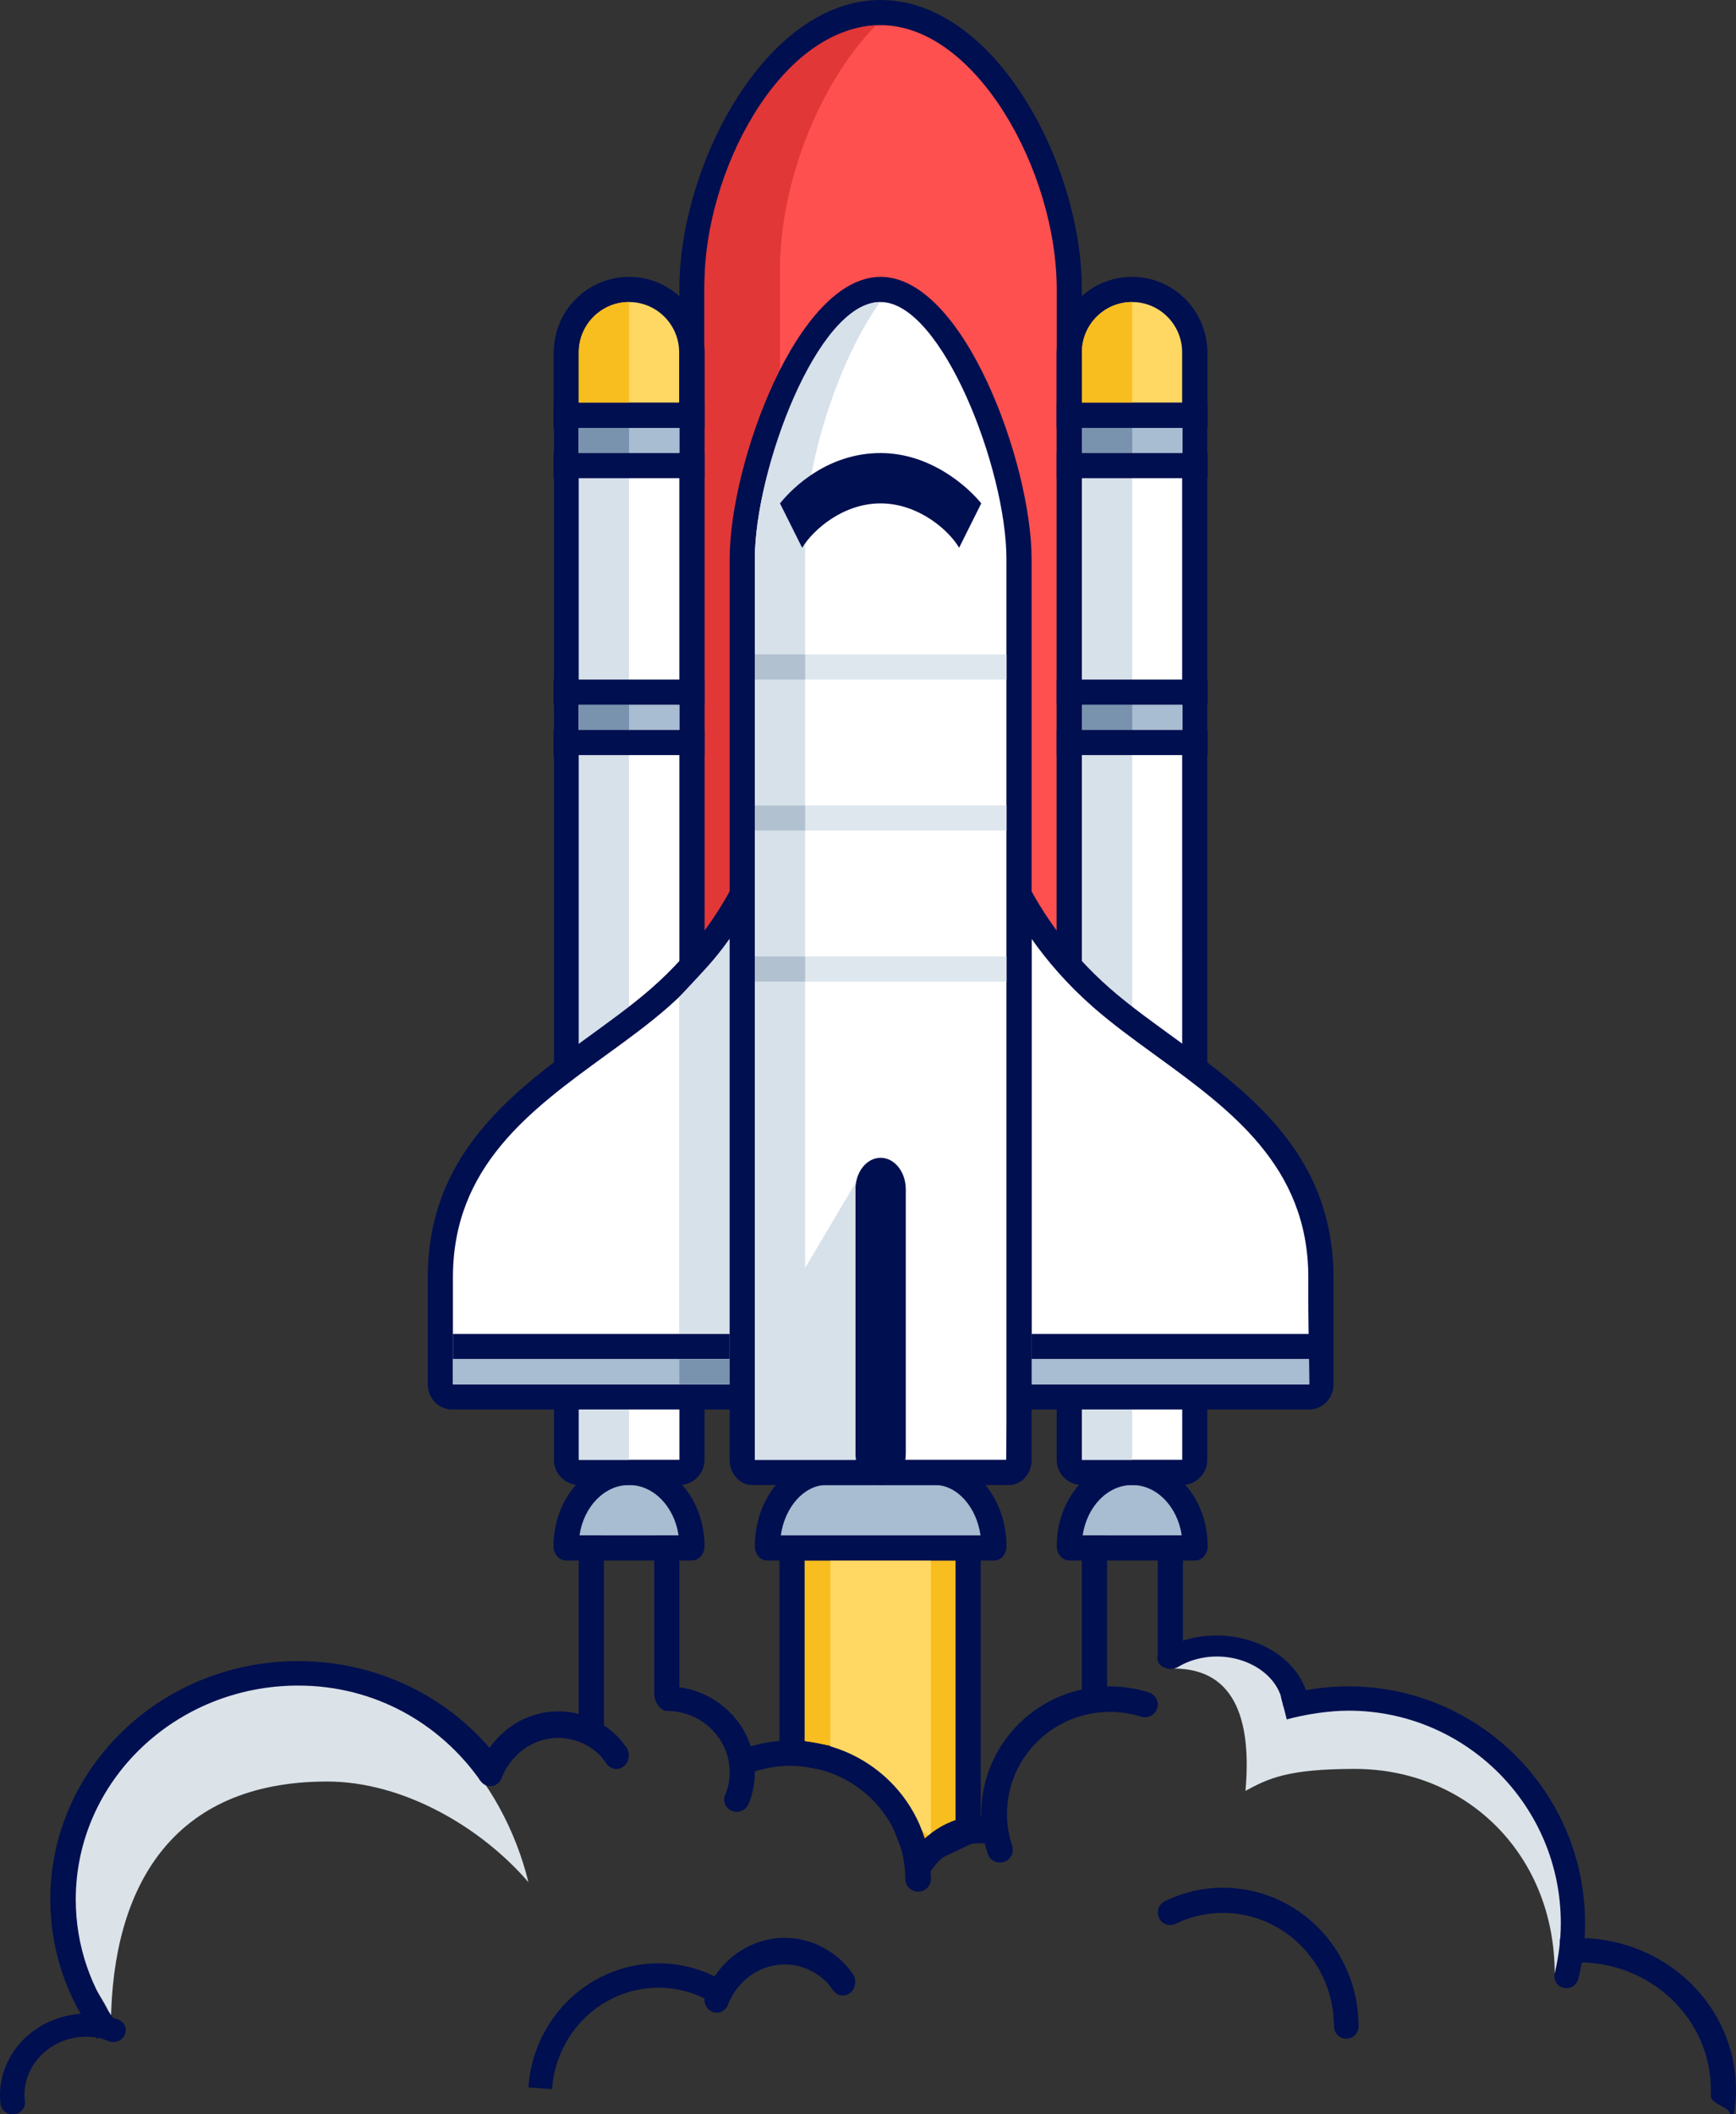 <?xml version="1.0" encoding="utf-8"?>
<!-- Generator: Adobe Illustrator 16.0.0, SVG Export Plug-In . SVG Version: 6.00 Build 0)  -->
<!DOCTYPE svg PUBLIC "-//W3C//DTD SVG 1.1//EN" "http://www.w3.org/Graphics/SVG/1.1/DTD/svg11.dtd">
<svg version="1.1" id="illustration_1_" xmlns="http://www.w3.org/2000/svg" xmlns:xlink="http://www.w3.org/1999/xlink" x="0px"
	 y="0px" width="69.003px" height="84px" viewBox="0 0 69.003 84" enable-background="new 0 0 69.003 84" xml:space="preserve">
<rect x="0" y="0" width="69.003" height="84" fill="#333333" stroke="none"/>
<g id="Ellipse_34">
	<g>
		<path fill-rule="evenodd" clip-rule="evenodd" fill="#DBE3E9" d="M12.142,66.781c-5.389,0-9.295,3.815-9.295,8.938
			c0,2.762,1.573,3.724,1.563,4.625c0.063-5.344,2.406-9.563,8.594-9.563c3.047,0,6.144,1.838,8,4
			C20.017,70.739,16.785,66.781,12.142,66.781z M46.663,66.294c0.002-0.002,0.003-0.003,0.004-0.005
			C46.629,66.29,46.585,66.294,46.663,66.294z M62.003,78.656c0.069,0.016,0.033-0.019-0.02-0.032
			C61.993,78.635,62.003,78.647,62.003,78.656z M53.707,67.875c-0.66,0-1.214,0.041-1.767,0.15
			c-0.298-1.668-1.688-2.932-3.364-2.932c-1.021,0-1.283,0.45-1.909,1.195c0.033-0.002,0.063-0.002-0.004,0.005
			c2.55,0,3.075,2.269,2.842,4.86c0.908-0.495,1.687-0.873,4.343-0.873c4.494,0,7.949,3.442,7.949,8.14
			c0,0.034,0.068,0.088,0.127,0.139c0.338-0.683,0.455-1.93,0.455-2.466C62.378,70.92,58.657,67.875,53.707,67.875z M61.878,78.656
			c0.024-0.043,0.068-0.042,0.105-0.032c-0.014-0.02-0.033-0.041-0.061-0.064C61.909,78.591,61.895,78.627,61.878,78.656z"/>
	</g>
</g>
<g>
	<polygon fill-rule="evenodd" clip-rule="evenodd" fill="#F8BD1E" points="35.265,70.662 34.685,70.186 31.482,69.591 31.482,61.5 
		38.482,61.5 38.482,72.763 36.468,73.724 	"/>
	<path fill="#000F50" d="M37.982,62v9v1.447l-1.245,0.594l-0.959-2.44l-0.095-0.242l-0.2-0.165l-0.38-0.313l-0.199-0.164
		L34.65,69.67l-2.668-0.495V62H37.982 M38.982,61h-8v9.007l3.485,0.646l0.38,0.313l1.352,3.44l2.783-1.328V71V61L38.982,61z"/>
</g>
<polygon fill-rule="evenodd" clip-rule="evenodd" fill="#FFD863" points="37.003,62 33.003,62 33.003,70 37.003,73 "/>
<g>
	<path fill-rule="evenodd" clip-rule="evenodd" fill="#A8BCD2" d="M22.503,61.5c0-1.687,1.122-3,2.5-3s2.5,1.313,2.5,2.929V61.5
		H22.503z"/>
	<path fill="#000F50" d="M25.003,59c0.982,0,1.802,0.864,1.969,2h-3.938C23.202,59.864,24.021,59,25.003,59 M25.003,58
		c-1.657,0-3,1.535-3,3.429c0,0.315,0.224,0.571,0.5,0.571h5c0.276,0,0.5-0.256,0.5-0.571C28.003,59.535,26.66,58,25.003,58
		L25.003,58z"/>
</g>
<g>
	<path fill-rule="evenodd" clip-rule="evenodd" fill="#A8BCD2" d="M42.503,61.5c0-1.687,1.121-3,2.5-3s2.5,1.313,2.5,2.929V61.5
		H42.503z"/>
	<path fill="#000F50" d="M45.003,59c0.982,0,1.802,0.864,1.969,2h-3.938C43.202,59.864,44.021,59,45.003,59 M45.003,58
		c-1.657,0-3,1.535-3,3.429c0,0.315,0.224,0.571,0.5,0.571h5c0.276,0,0.5-0.256,0.5-0.571C48.003,59.535,46.661,58,45.003,58
		L45.003,58z"/>
</g>
<g>
	<path fill-rule="evenodd" clip-rule="evenodd" fill="#A8BCD2" d="M30.477,61.5c0.026-1.687,1.077-3,2.368-3h4.316
		c1.291,0,2.342,1.313,2.342,2.929L39.53,61.5H30.477z"/>
	<path fill="#000F50" d="M37.162,59c0.888,0,1.653,0.88,1.812,2h-7.939c0.159-1.12,0.924-2,1.812-2H37.162 M37.162,58h-4.316
		c-1.569,0-2.842,1.535-2.842,3.429c0,0.315,0.212,0.571,0.474,0.571h9.053c0.262,0,0.474-0.256,0.474-0.571
		C40.003,59.535,38.731,58,37.162,58L37.162,58z"/>
</g>
<g>
	<path fill-rule="evenodd" clip-rule="evenodd" fill="#FF5050" d="M27.503,55.5v-44c0-4.952,3.461-11,7.5-11s7.5,6.048,7.5,11v44
		H27.503z"/>
	<path fill="#000F50" d="M35.003,1c3.77,0,7,5.773,7,10.5V55h-14V11.5C28.003,6.773,31.233,1,35.003,1 M35.003,0
		c-4.545,0-8,6.529-8,11.5V56h16V11.5C43.003,6.529,39.548,0,35.003,0L35.003,0z"/>
</g>
<path fill-rule="evenodd" clip-rule="evenodd" fill="#E23737" d="M31.003,10.697v40.295h-3V11.259
	c0-4.369,2.932-10.074,6.816-10.251C32.503,3.366,31.003,7.369,31.003,10.697z"/>
<g>
	<path fill-rule="evenodd" clip-rule="evenodd" fill="#FFFFFF" d="M23.016,58.5c-0.274,0-0.497-0.225-0.497-0.5V14
		c0-0.139,0.011-0.225,0.022-0.276c0.152,0.022,0.39,0.109,0.62,0.193c0.508,0.186,1.14,0.417,1.851,0.417
		c0.71,0,1.343-0.231,1.85-0.417c0.234-0.085,0.475-0.173,0.62-0.194c0.011,0.051,0.022,0.138,0.022,0.278v44
		c0,0.275-0.223,0.5-0.497,0.5H23.016z"/>
	<path fill="#000F50" d="M23.019,14.397c0.513,0.188,1.208,0.436,1.992,0.436c0.784,0,1.479-0.249,1.992-0.436L27.006,58h-3.987
		V14.397 M27.537,13.218c-0.531,0-1.464,0.616-2.526,0.616s-1.995-0.616-2.526-0.616c-0.295,0-0.466,0.19-0.466,0.782v44
		c0,0.552,0.446,1,0.997,1h3.99c0.551,0,0.997-0.448,0.997-1V14C28.003,13.408,27.833,13.218,27.537,13.218L27.537,13.218z"/>
</g>
<g>
	<path fill-rule="evenodd" clip-rule="evenodd" fill="#FFFFFF" d="M43,58.5c-0.274,0-0.497-0.225-0.497-0.5V14
		c0-0.118,0.008-0.197,0.017-0.248c0.145,0.031,0.371,0.121,0.576,0.202c0.52,0.207,1.166,0.463,1.899,0.463s1.38-0.256,1.899-0.463
		c0.206-0.082,0.434-0.172,0.576-0.202c0.009,0.051,0.017,0.13,0.017,0.248v44c0,0.275-0.223,0.5-0.497,0.5H43z"/>
	<path fill="#000F50" d="M46.988,14.456L46.991,58h-3.987V14.456c0.521,0.205,1.21,0.461,1.992,0.461S46.467,14.661,46.988,14.456
		 M47.552,13.241c-0.525,0-1.474,0.676-2.557,0.676s-2.031-0.676-2.557-0.676c-0.276,0-0.436,0.188-0.436,0.759v44
		c0,0.552,0.446,1,0.997,1h3.99c0.551,0,0.997-0.448,0.997-1V14C47.988,13.429,47.829,13.241,47.552,13.241L47.552,13.241z"/>
</g>
<g>
	<path fill-rule="evenodd" clip-rule="evenodd" fill="#FFD863" d="M42.503,16.5V14c0-1.378,1.118-2.5,2.492-2.5
		s2.492,1.122,2.492,2.5v2.5H42.503z"/>
	<path fill="#000F50" d="M44.996,12c1.099,0,1.992,0.897,1.992,2v2h-3.984v-2C43.003,12.897,43.897,12,44.996,12 M44.996,11
		c-1.652,0-2.992,1.343-2.992,3v3h5.984v-3C47.988,12.343,46.648,11,44.996,11L44.996,11z"/>
</g>
<g>
	<path fill-rule="evenodd" clip-rule="evenodd" fill="#FFD863" d="M22.511,16.5V14c0-1.378,1.118-2.5,2.492-2.5
		s2.492,1.122,2.492,2.5v2.5H22.511z"/>
	<path fill="#000F50" d="M25.003,12c1.099,0,1.992,0.897,1.992,2v2h-3.984v-2C23.011,12.897,23.905,12,25.003,12 M25.003,11
		c-1.652,0-2.992,1.343-2.992,3v3h5.984v-3C27.996,12.343,26.656,11,25.003,11L25.003,11z"/>
</g>
<path fill-rule="evenodd" clip-rule="evenodd" fill="#F8BD1E" d="M43.003,14c0-1.104,0.896-2,2-2v4h-2V14z"/>
<path fill-rule="evenodd" clip-rule="evenodd" fill="#F8BD1E" d="M23.003,14c0-1.104,0.896-2,2-2v4h-2V14z"/>
<rect x="23.003" y="17" fill-rule="evenodd" clip-rule="evenodd" fill="#D7E1EA" width="2" height="25"/>
<rect x="43.003" y="17" fill-rule="evenodd" clip-rule="evenodd" fill="#D7E1EA" width="2" height="25"/>
<rect x="23.003" y="56" fill-rule="evenodd" clip-rule="evenodd" fill="#D7E1EA" width="2" height="2"/>
<rect x="43.003" y="56" fill-rule="evenodd" clip-rule="evenodd" fill="#D7E1EA" width="2" height="2"/>
<rect x="23.003" y="17" fill-rule="evenodd" clip-rule="evenodd" fill="#A8BCD2" width="4" height="1"/>
<rect x="23.003" y="28" fill-rule="evenodd" clip-rule="evenodd" fill="#A8BCD2" width="4" height="1"/>
<rect x="43.003" y="17" fill-rule="evenodd" clip-rule="evenodd" fill="#A8BCD2" width="4" height="1"/>
<rect x="43.003" y="28" fill-rule="evenodd" clip-rule="evenodd" fill="#A8BCD2" width="4" height="1"/>
<rect x="23.003" y="17" fill-rule="evenodd" clip-rule="evenodd" fill="#7992AE" width="2" height="1"/>
<rect x="23.003" y="28" fill-rule="evenodd" clip-rule="evenodd" fill="#7992AE" width="2" height="1"/>
<rect x="43.003" y="17" fill-rule="evenodd" clip-rule="evenodd" fill="#7992AE" width="2" height="1"/>
<rect x="43.003" y="28" fill-rule="evenodd" clip-rule="evenodd" fill="#7992AE" width="2" height="1"/>
<rect x="42.003" y="16" fill-rule="evenodd" clip-rule="evenodd" fill="#000F50" width="6" height="1"/>
<rect x="42.003" y="18" fill-rule="evenodd" clip-rule="evenodd" fill="#000F50" width="6" height="1"/>
<rect x="42.003" y="27" fill-rule="evenodd" clip-rule="evenodd" fill="#000F50" width="6" height="1"/>
<rect x="42.003" y="29" fill-rule="evenodd" clip-rule="evenodd" fill="#000F50" width="6" height="1"/>
<rect x="22.003" y="16" fill-rule="evenodd" clip-rule="evenodd" fill="#000F50" width="6" height="1"/>
<rect x="22.003" y="18" fill-rule="evenodd" clip-rule="evenodd" fill="#000F50" width="6" height="1"/>
<rect x="22.003" y="27" fill-rule="evenodd" clip-rule="evenodd" fill="#000F50" width="6" height="1"/>
<rect x="22.003" y="29" fill-rule="evenodd" clip-rule="evenodd" fill="#000F50" width="6" height="1"/>
<g>
	<path fill-rule="evenodd" clip-rule="evenodd" fill="#FFFFFF" d="M17.966,55.5c-0.255,0-0.463-0.225-0.463-0.5v-4.25
		c0-4.664,3.193-6.984,6.28-9.227c0.883-0.642,1.717-1.248,2.457-1.898c1.595-1.402,2.62-2.883,3.263-4.079V55.5H17.966z"/>
	<path fill="#000F50" d="M29.003,37.298V55H18.929h-0.926v-3v-0.719V50.75c0-4.409,3.088-6.652,6.074-8.822
		c0.893-0.648,1.736-1.261,2.493-1.927C27.591,39.104,28.387,38.173,29.003,37.298 M30.003,33c0,0-0.757,3.317-4.093,6.25
		c-3.284,2.887-8.907,5.194-8.907,11.5v0.533c0,0,0-0.001,0-0.002V52v3c0,0.552,0.431,1,0.963,1h0.963h11.074V33L30.003,33z"/>
</g>
<path fill-rule="evenodd" clip-rule="evenodd" fill="#D7E1EA" d="M28.997,37.313V53h-2V39.615
	C27.896,38.641,28.41,38.139,28.997,37.313z"/>
<g>
	<path fill-rule="evenodd" clip-rule="evenodd" fill="#FFFFFF" d="M40.503,55.5V35.546c0.643,1.196,1.668,2.677,3.263,4.079
		c0.739,0.65,1.574,1.257,2.458,1.898c3.087,2.243,6.279,4.562,6.279,9.226V55c0,0.275-0.208,0.5-0.463,0.5H40.503z"/>
	<path fill="#000F50" d="M41.003,37.298c0.616,0.875,1.412,1.806,2.433,2.703c0.757,0.666,1.601,1.279,2.494,1.928
		c2.985,2.169,6.073,4.412,6.073,8.821v0.531V52l0.037,3h-0.963H41.003V37.298 M40.003,33v23h11.074h0.963
		c0.531,0,0.963-0.448,0.963-1v-3v-0.719c0,0.001,0,0.002,0,0.002s0-0.001,0-0.002c0-0.031,0-0.531,0-0.531
		c0-6.306-5.624-8.613-8.907-11.5C40.76,36.317,40.003,33,40.003,33L40.003,33z"/>
</g>
<rect x="18.003" y="53" fill-rule="evenodd" clip-rule="evenodd" fill="#000F50" width="11" height="1"/>
<rect x="41.003" y="53" fill-rule="evenodd" clip-rule="evenodd" fill="#000F50" width="11.031" height="1"/>
<rect x="18.003" y="54" fill-rule="evenodd" clip-rule="evenodd" fill="#A8BCD2" width="11" height="1"/>
<rect x="41.003" y="54" fill-rule="evenodd" clip-rule="evenodd" fill="#A8BCD2" width="11.031" height="1"/>
<rect x="27.003" y="54" fill-rule="evenodd" clip-rule="evenodd" fill="#7992AE" width="2" height="1"/>
<g>
	<path fill-rule="evenodd" clip-rule="evenodd" fill="#FFFFFF" d="M29.892,58.5c-0.21,0-0.389-0.229-0.389-0.5V22.202
		c0-3.931,2.718-10.702,5.5-10.702s5.5,6.771,5.5,10.702V58c0,0.271-0.178,0.5-0.389,0.5H29.892z"/>
	<path fill="#000F50" d="M35.003,12c2.43,0,5,6.634,5,10.202V56.5L39.995,58h-9.991v-1.5V22.202C30.003,18.634,32.574,12,35.003,12
		 M35.003,11c-3.313,0-6,7.441-6,11.202V56.5V58c0,0.552,0.397,1,0.889,1h10.223c0.49,0,0.889-0.448,0.889-1v-1.5V22.202
		C41.003,18.441,38.317,11,35.003,11L35.003,11z"/>
</g>
<path fill-rule="evenodd" clip-rule="evenodd" fill="#D7E1EA" d="M32.003,21.166v34.297v1.5v1h-2v-1v-2.344V22.218
	c0-3.56,2.489-10.218,4.979-10.218C33.203,14.483,32.003,18.657,32.003,21.166z"/>
<path fill-rule="evenodd" clip-rule="evenodd" fill="#000F50" d="M38.123,21.763C37.724,21.075,36.51,20,35.003,20
	c-1.476,0-2.665,1.024-3.119,1.763L31.003,20c0.525-0.654,1.921-2,4-2c1.985,0,3.474,1.346,4,2L38.123,21.763z"/>
<rect x="30.003" y="26" fill-rule="evenodd" clip-rule="evenodd" fill="#DFE7EE" width="10" height="1"/>
<rect x="30.003" y="32" fill-rule="evenodd" clip-rule="evenodd" fill="#DFE7EE" width="10" height="1"/>
<rect x="30.003" y="38" fill-rule="evenodd" clip-rule="evenodd" fill="#DFE7EE" width="10" height="1"/>
<rect x="30.003" y="26" fill-rule="evenodd" clip-rule="evenodd" fill="#B2C1CF" width="2" height="1"/>
<rect x="30.003" y="32" fill-rule="evenodd" clip-rule="evenodd" fill="#B2C1CF" width="2" height="1"/>
<rect x="30.003" y="38" fill-rule="evenodd" clip-rule="evenodd" fill="#B2C1CF" width="2" height="1"/>
<path fill-rule="evenodd" clip-rule="evenodd" fill="#000F50" d="M35.003,46c-0.553,0-1,0.56-1,1.25v10.5c0,0.69,0.447,1.25,1,1.25
	c0.552,0,1-0.56,1-1.25v-10.5C36.003,46.56,35.555,46,35.003,46z"/>
<path fill-rule="evenodd" clip-rule="evenodd" fill="#000F50" d="M29.742,71.707l-0.006-0.003c-0.08,0.165-0.252,0.28-0.451,0.28
	c-0.276,0-0.5-0.218-0.5-0.487c0-0.076,0.02-0.147,0.051-0.211c0.106-0.271,0.168-0.564,0.168-0.872c0-1.347-1.119-2.438-2.5-2.438
	c-0.173,0-0.5-0.232-0.5-0.731v-0.205c0.163-0.023,0.329-0.039,0.5-0.039c1.933,0,3.5,1.528,3.5,3.414
	C30.003,70.872,29.91,71.309,29.742,71.707z"/>
<path fill-rule="evenodd" clip-rule="evenodd" fill="#000F50" d="M24.932,69.485c0.039,0.077,0.063,0.164,0.063,0.259
	c0,0.298-0.222,0.539-0.495,0.539c-0.174,0-0.326-0.099-0.415-0.247c-0.047-0.055-0.101-0.125-0.161-0.215
	c-0.008-0.013-0.02-0.021-0.029-0.032c-0.961-0.997-2.493-0.986-3.442,0.032c-0.219,0.235-0.385,0.505-0.504,0.791
	c-0.023,0.073-0.061,0.142-0.114,0.199c-0.191,0.206-0.503,0.206-0.694,0c-0.139-0.148-0.176-0.364-0.113-0.55l-0.007-0.003
	c0.168-0.43,0.413-0.833,0.738-1.184c1.343-1.441,3.519-1.441,4.861,0c0.08,0.087,0.147,0.182,0.218,0.275
	c0.028,0.029,0.054,0.061,0.075,0.096C24.929,69.47,24.932,69.485,24.932,69.485z"/>
<path fill-rule="evenodd" clip-rule="evenodd" fill="#000F50" d="M4.758,80.267c0.069,0.039,0.13,0.093,0.173,0.164
	c0.136,0.223,0.055,0.508-0.18,0.637c-0.15,0.082-0.326,0.08-0.47,0.011c-0.066-0.019-0.144-0.047-0.237-0.086
	c-0.013-0.005-0.026-0.006-0.04-0.009c-1.281-0.295-2.595,0.436-2.946,1.646c-0.081,0.278-0.102,0.559-0.072,0.829
	c0.013,0.065,0.012,0.135-0.009,0.203c-0.07,0.245-0.338,0.392-0.597,0.327c-0.188-0.046-0.317-0.189-0.349-0.358l-0.007,0.001
	c-0.052-0.4-0.024-0.818,0.096-1.233c0.498-1.712,2.37-2.737,4.182-2.29c0.109,0.026,0.21,0.065,0.313,0.103
	c0.038,0.009,0.075,0.021,0.109,0.036C4.75,80.257,4.758,80.267,4.758,80.267z"/>
<path fill-rule="evenodd" clip-rule="evenodd" fill="#000F50" d="M33.932,78.485c0.039,0.077,0.063,0.164,0.063,0.259
	c0,0.298-0.222,0.539-0.495,0.539c-0.174,0-0.326-0.099-0.415-0.247c-0.047-0.055-0.101-0.125-0.161-0.215
	c-0.008-0.013-0.02-0.021-0.029-0.032c-0.961-0.997-2.493-0.986-3.442,0.032c-0.219,0.235-0.385,0.505-0.504,0.791
	c-0.023,0.073-0.061,0.142-0.114,0.199c-0.191,0.206-0.503,0.206-0.694,0c-0.139-0.148-0.176-0.364-0.114-0.55l-0.006-0.003
	c0.167-0.43,0.412-0.833,0.738-1.184c1.343-1.441,3.519-1.441,4.861,0c0.08,0.087,0.147,0.182,0.218,0.275
	c0.028,0.029,0.054,0.061,0.075,0.096C33.929,78.471,33.932,78.485,33.932,78.485z"/>
<path fill-rule="evenodd" clip-rule="evenodd" fill="#000F50" d="M52.002,67.58c-0.002,0.069-0.022,0.14-0.068,0.204
	c-0.146,0.204-0.467,0.273-0.719,0.156c-0.16-0.075-0.216-0.099-0.224-0.238c-0.018-0.058-0.069-0.238-0.081-0.326
	c-0.001-0.012-0.008-0.022-0.012-0.034c-0.398-1.096-1.814-1.748-3.185-1.459c-0.316,0.066-0.601,0.18-0.85,0.324
	c-0.057,0.039-0.125,0.07-0.202,0.087c-0.277,0.058-0.563-0.075-0.64-0.299c-0.055-0.162,0.016-0.325,0.164-0.426l-0.005-0.004
	c0.364-0.222,0.786-0.393,1.257-0.491c1.938-0.408,3.942,0.528,4.475,2.091c0.032,0.094,0.048,0.188,0.066,0.282
	c0.013,0.031,0.021,0.064,0.023,0.098C52.007,67.568,52.002,67.58,52.002,67.58z"/>
<path fill-rule="evenodd" clip-rule="evenodd" fill="#000F50" d="M37.003,74.656c0,0.276-0.228,0.5-0.508,0.5
	s-0.508-0.224-0.508-0.5l0,0h-0.002c0-2.485-2.046-4.5-4.571-4.5c-0.708,0-1.377,0.163-1.975,0.446L29,69.702
	c0.731-0.347,1.548-0.546,2.414-0.546c3.076,0,5.571,2.448,5.586,5.473C37.001,74.639,37.003,74.646,37.003,74.656z"/>
<path fill-rule="evenodd" clip-rule="evenodd" fill="#000F50" d="M28.768,78.716c0.226,0.134,0.304,0.431,0.173,0.662
	c-0.13,0.232-0.419,0.312-0.645,0.178l0,0v0.001c-2.032-1.205-4.629-0.49-5.802,1.598c-0.329,0.585-0.506,1.217-0.553,1.849
	l-0.94-0.073c0.057-0.772,0.273-1.545,0.676-2.261c1.429-2.543,4.588-3.418,7.067-1.964C28.752,78.709,28.761,78.712,28.768,78.716z
	"/>
<path fill-rule="evenodd" clip-rule="evenodd" fill="#000F50" d="M53.513,81c-0.271,0-0.49-0.224-0.49-0.5l0,0h-0.002
	c0-2.485-1.976-4.5-4.413-4.5c-0.685,0-1.33,0.163-1.907,0.446L46.7,76.445c-0.059,0.025-0.123,0.039-0.19,0.039
	c-0.271,0-0.49-0.224-0.49-0.5c0-0.19,0.104-0.354,0.258-0.438l-0.001-0.001c0.004-0.002,0.008-0.004,0.012-0.005
	c0.017-0.009,0.034-0.018,0.052-0.024C47.03,75.189,47.795,75,48.607,75c2.971,0,5.379,2.448,5.394,5.473
	c0.001,0.01,0.003,0.018,0.003,0.027C54.003,80.776,53.784,81,53.513,81z"/>
<path fill-rule="evenodd" clip-rule="evenodd" fill="#000F50" d="M68.003,83.034c0-2.799-2.351-5.068-5.25-5.068
	c-0.256,0-0.505,0.023-0.75,0.057v-0.976C62.25,77.019,62.499,77,62.753,77c3.451,0,6.25,2.701,6.25,6.034
	c0,0.33-0.035,0.65-0.088,0.966h-0.162c0.054-0.269-0.75-0.399-0.75-0.725C68.003,83.108,68.003,83.081,68.003,83.034z"/>
<path fill-rule="evenodd" clip-rule="evenodd" fill="#000F50" d="M11.853,65.997c3.396,0,6.391,1.652,8.162,4.166l-0.93,0.573
	c-1.59-2.256-4.185-3.767-7.231-3.767c-4.884,0-8.843,3.806-8.843,8.502c0,1.855,0.62,3.571,1.67,4.969l-0.82,0.568
	C2.692,79.45,2,77.539,2,75.471C2,70.239,6.412,65.997,11.853,65.997z"/>
<path fill-rule="evenodd" clip-rule="evenodd" fill="#000F50" d="M62.722,78.684l-0.008-0.003c-0.069,0.182-0.243,0.312-0.45,0.312
	c-0.266,0-0.481-0.216-0.481-0.482c0-0.059,0.012-0.114,0.031-0.167l-0.004-0.002c0.147-0.621,0.229-1.268,0.229-1.934
	c0-4.663-3.779-8.442-8.442-8.442c-0.78,0-1.734,0.149-2.452,0.348l-0.233-0.937C51.732,67.142,52.7,67,53.596,67
	c5.195,0,9.407,4.212,9.407,9.407C63.003,77.192,62.905,77.955,62.722,78.684z"/>
<path fill-rule="evenodd" clip-rule="evenodd" fill="#000F50" d="M46.019,67.721c0,0.279-0.229,0.507-0.512,0.507
	c-0.052,0-0.102-0.011-0.149-0.024v0.001c-0.392-0.123-0.809-0.19-1.241-0.19c-2.259,0-4.091,1.815-4.091,4.054
	c0,0.448,0.076,0.879,0.212,1.282l-0.003,0.001c0.014,0.045,0.022,0.093,0.022,0.143c0,0.28-0.229,0.507-0.511,0.507
	c-0.22,0-0.405-0.138-0.478-0.33h-0.001c-0.003-0.009-0.005-0.018-0.007-0.025c-0.006-0.018-0.013-0.035-0.017-0.055
	c-0.153-0.48-0.241-0.99-0.241-1.522c0-2.799,2.289-5.067,5.113-5.067c0.541,0,1.062,0.084,1.551,0.238l-0.001,0.003
	C45.871,67.308,46.019,67.496,46.019,67.721z"/>
<path fill-rule="evenodd" clip-rule="evenodd" fill="#000F50" d="M39.814,73.405c-0.265-0.108-0.55-0.171-0.849-0.171
	c-1.104,0-2.034,0.808-2.338,1.916l-0.629-1.092c0.589-1.136,1.695-1.902,2.967-1.902c0.363,0,0.713,0.063,1.042,0.18L39.814,73.405
	z"/>
<polygon fill-rule="evenodd" clip-rule="evenodd" fill="#D7E1EA" points="30.003,53.75 34.003,47 34.003,58 30.003,58 "/>
<rect x="23.003" y="61" fill-rule="evenodd" clip-rule="evenodd" fill="#000F50" width="1" height="8.156"/>
<rect x="26.003" y="61" fill-rule="evenodd" clip-rule="evenodd" fill="#000F50" width="1" height="6.313"/>
<rect x="43.003" y="61" fill-rule="evenodd" clip-rule="evenodd" fill="#000F50" width="1" height="6.313"/>
<rect x="46.019" y="61" fill-rule="evenodd" clip-rule="evenodd" fill="#000F50" width="1" height="4.813"/>
</svg>
